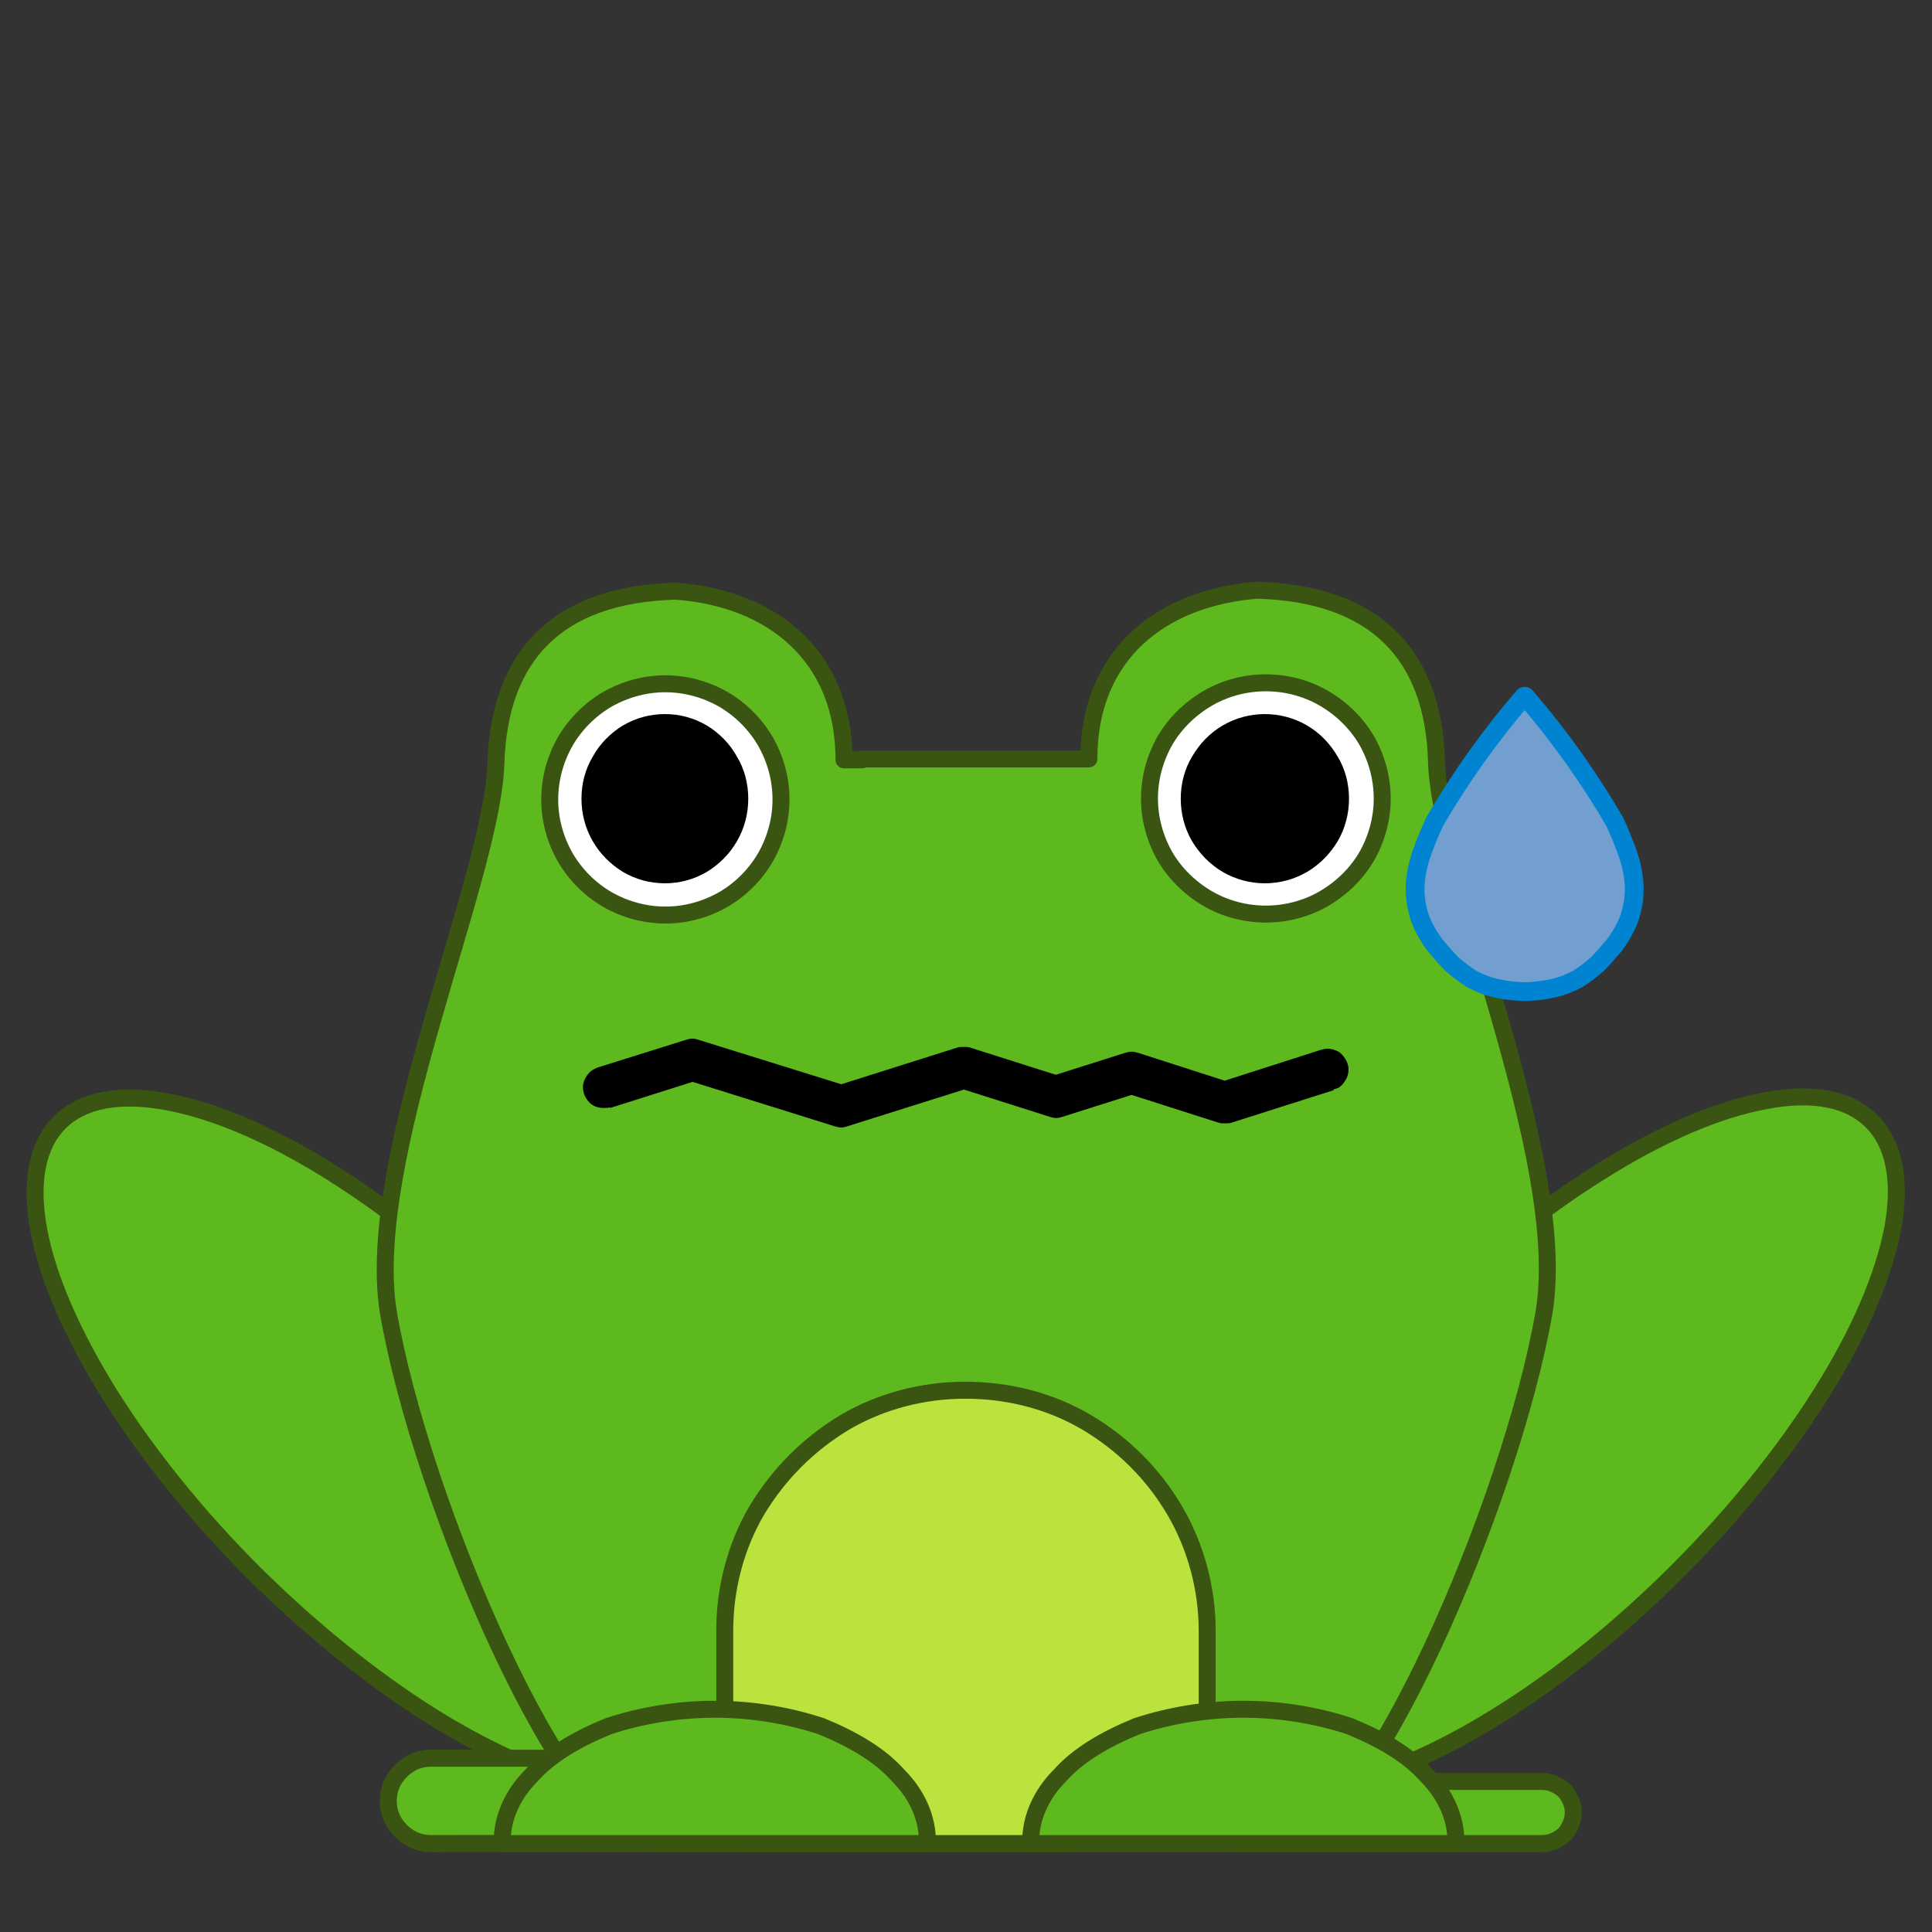 <?xml version="1.0" encoding="UTF-8" standalone="no"?>
<svg
   version="1.2"
   width="200"
   height="200"
   viewBox="0 0 5291.667 5291.667"
   preserveAspectRatio="xMidYMid"
   fill-rule="evenodd"
   stroke-width="28.222"
   stroke-linejoin="round"
   xml:space="preserve"
   id="svg306"
   sodipodi:docname="Frog_disappointed.svg"
   inkscape:export-filename="Frog_disappointed.png"
   inkscape:export-xdpi="96"
   inkscape:export-ydpi="96"
   inkscape:version="1.2.2 (b0a8486, 2022-12-01)"
   xmlns:inkscape="http://www.inkscape.org/namespaces/inkscape"
   xmlns:sodipodi="http://sodipodi.sourceforge.net/DTD/sodipodi-0.dtd"
   xmlns="http://www.w3.org/2000/svg"
   xmlns:svg="http://www.w3.org/2000/svg"
   xmlns:ooo="http://xml.openoffice.org/svg/export"><rect x="0" y="0" width="5291.667" height="5291.667" fill="#333333" stroke="none"/><sodipodi:namedview
   id="namedview308"
   pagecolor="#ffffff"
   bordercolor="#000000"
   borderopacity="0.25"
   inkscape:showpageshadow="2"
   inkscape:pageopacity="0.0"
   inkscape:pagecheckerboard="0"
   inkscape:deskcolor="#d1d1d1"
   inkscape:document-units="mm"
   showgrid="false"
   inkscape:zoom="1.5610417"
   inkscape:cx="75.59055"
   inkscape:cy="76.551446"
   inkscape:window-width="1440"
   inkscape:window-height="847"
   inkscape:window-x="0"
   inkscape:window-y="25"
   inkscape:window-maximized="1"
   inkscape:current-layer="svg306" />
 <defs
   class="ClipPathGroup"
   id="defs138">
  
  <clipPath
   id="presentation_clip_path_shrink"
   clipPathUnits="userSpaceOnUse">
   <rect
   x="4"
   y="4"
   width="3992"
   height="3992"
   id="rect135" />
  </clipPath>
 
  
 
   
  
    
   
     
    
      
      
      
      
      
      
      
      
      
      
      
      
      
     <clipPath
   clipPathUnits="userSpaceOnUse"
   id="clipPath936"><g
     id="g942"><g
       id="g940"><rect
         x="0"
         y="0"
         width="4000"
         height="4000"
         id="rect938" /></g></g></clipPath><clipPath
   clipPathUnits="userSpaceOnUse"
   id="clipPath944"><g
     id="g950"><g
       id="g948"><rect
         x="0"
         y="0"
         width="4000"
         height="4000"
         id="rect946" /></g></g></clipPath><clipPath
   clipPathUnits="userSpaceOnUse"
   id="clipPath952"><g
     id="g958"><g
       id="g956"><rect
         x="0"
         y="0"
         width="4000"
         height="4000"
         id="rect954" /></g></g></clipPath><clipPath
   clipPathUnits="userSpaceOnUse"
   id="clipPath960"><g
     id="g966"><g
       id="g964"><rect
         x="0"
         y="0"
         width="4000"
         height="4000"
         id="rect962" /></g></g></clipPath><clipPath
   clipPathUnits="userSpaceOnUse"
   id="clipPath968"><g
     id="g974"><g
       id="g972"><rect
         x="0"
         y="0"
         width="4000"
         height="4000"
         id="rect970" /></g></g></clipPath><clipPath
   clipPathUnits="userSpaceOnUse"
   id="clipPath976"><g
     id="g982"><g
       id="g980"><rect
         x="0"
         y="0"
         width="4000"
         height="4000"
         id="rect978" /></g></g></clipPath><clipPath
   clipPathUnits="userSpaceOnUse"
   id="clipPath984"><g
     id="g990"><g
       id="g988"><rect
         x="0"
         y="0"
         width="4000"
         height="4000"
         id="rect986" /></g></g></clipPath><clipPath
   clipPathUnits="userSpaceOnUse"
   id="clipPath992"><g
     id="g998"><g
       id="g996"><rect
         x="0"
         y="0"
         width="4000"
         height="4000"
         id="rect994" /></g></g></clipPath><clipPath
   clipPathUnits="userSpaceOnUse"
   id="clipPath1000"><g
     id="g1006"><g
       id="g1004"><rect
         x="0"
         y="0"
         width="4000"
         height="4000"
         id="rect1002" /></g></g></clipPath><clipPath
   clipPathUnits="userSpaceOnUse"
   id="clipPath1008"><g
     id="g1014"><g
       id="g1012"><rect
         x="0"
         y="0"
         width="4000"
         height="4000"
         id="rect1010" /></g></g></clipPath><clipPath
   clipPathUnits="userSpaceOnUse"
   id="clipPath1016"><g
     id="g1022"><g
       id="g1020"><rect
         x="0"
         y="0"
         width="4000"
         height="4000"
         id="rect1018" /></g></g></clipPath><clipPath
   clipPathUnits="userSpaceOnUse"
   id="clipPath1024"><g
     id="g1030"><g
       id="g1028"><rect
         x="0"
         y="0"
         width="4000"
         height="4000"
         id="rect1026" /></g></g></clipPath><clipPath
   clipPathUnits="userSpaceOnUse"
   id="clipPath1032"><g
     id="g1038"><g
       id="g1036"><rect
         x="0"
         y="0"
         width="4000"
         height="4000"
         id="rect1034" /></g></g></clipPath>
  
 
   
  
    
   
     
    
      
      
      
      
      
      
      
      
      
      
      
      
      
      
     <clipPath
   clipPathUnits="userSpaceOnUse"
   id="clipPath1608"><g
     id="g1614"
     transform="translate(5000.5,-1503.61)"><g
       id="g1612"><rect
         x="-5000.5"
         y="1503.61"
         width="4000"
         height="4000"
         id="rect1610" /></g></g></clipPath><clipPath
   clipPathUnits="userSpaceOnUse"
   id="clipPath1616"><g
     id="g1622"
     transform="translate(5000.5,-1503.61)"><g
       id="g1620"><rect
         x="-5000.5"
         y="1503.61"
         width="4000"
         height="4000"
         id="rect1618" /></g></g></clipPath><clipPath
   clipPathUnits="userSpaceOnUse"
   id="clipPath1624"><g
     id="g1630"
     transform="translate(5000.5,-1503.61)"><g
       id="g1628"><rect
         x="-5000.5"
         y="1503.61"
         width="4000"
         height="4000"
         id="rect1626" /></g></g></clipPath><clipPath
   clipPathUnits="userSpaceOnUse"
   id="clipPath1632"><g
     id="g1638"
     transform="translate(5000.5,-1503.61)"><g
       id="g1636"><rect
         x="-5000.5"
         y="1503.61"
         width="4000"
         height="4000"
         id="rect1634" /></g></g></clipPath><clipPath
   clipPathUnits="userSpaceOnUse"
   id="clipPath1640"><g
     id="g1646"
     transform="translate(5000.5,-1503.61)"><g
       id="g1644"><rect
         x="-5000.5"
         y="1503.61"
         width="4000"
         height="4000"
         id="rect1642" /></g></g></clipPath><clipPath
   clipPathUnits="userSpaceOnUse"
   id="clipPath1648"><g
     id="g1654"
     transform="translate(5000.5,-1503.61)"><g
       id="g1652"><rect
         x="-5000.5"
         y="1503.61"
         width="4000"
         height="4000"
         id="rect1650" /></g></g></clipPath><clipPath
   clipPathUnits="userSpaceOnUse"
   id="clipPath1656"><g
     id="g1662"
     transform="translate(5000.5,-1503.61)"><g
       id="g1660"><rect
         x="-5000.5"
         y="1503.61"
         width="4000"
         height="4000"
         id="rect1658" /></g></g></clipPath><clipPath
   clipPathUnits="userSpaceOnUse"
   id="clipPath1664"><g
     id="g1670"
     transform="translate(5000.5,-1503.61)"><g
       id="g1668"><rect
         x="-5000.5"
         y="1503.61"
         width="4000"
         height="4000"
         id="rect1666" /></g></g></clipPath><clipPath
   clipPathUnits="userSpaceOnUse"
   id="clipPath1672"><g
     id="g1678"
     transform="translate(5000.5,-1503.61)"><g
       id="g1676"><rect
         x="-5000.5"
         y="1503.61"
         width="4000"
         height="4000"
         id="rect1674" /></g></g></clipPath><clipPath
   clipPathUnits="userSpaceOnUse"
   id="clipPath1680"><g
     id="g1686"
     transform="translate(5000.5,-1503.61)"><g
       id="g1684"><rect
         x="-5000.5"
         y="1503.61"
         width="4000"
         height="4000"
         id="rect1682" /></g></g></clipPath><clipPath
   clipPathUnits="userSpaceOnUse"
   id="clipPath1688"><g
     id="g1694"
     transform="translate(5000.5,-1503.61)"><g
       id="g1692"><rect
         x="-5000.5"
         y="1503.61"
         width="4000"
         height="4000"
         id="rect1690" /></g></g></clipPath><clipPath
   clipPathUnits="userSpaceOnUse"
   id="clipPath1696"><g
     id="g1702"
     transform="translate(5000.5,-1503.61)"><g
       id="g1700"><rect
         x="-5000.5"
         y="1503.61"
         width="4000"
         height="4000"
         id="rect1698" /></g></g></clipPath><clipPath
   clipPathUnits="userSpaceOnUse"
   id="clipPath1704"><g
     id="g1710"
     transform="translate(5000.5,-1503.61)"><g
       id="g1708"><rect
         x="-5000.5"
         y="1503.61"
         width="4000"
         height="4000"
         id="rect1706" /></g></g></clipPath><clipPath
   clipPathUnits="userSpaceOnUse"
   id="clipPath1712"><g
     id="g1718"
     transform="translate(5000.5,-1503.61)"><g
       id="g1716"><rect
         x="-5000.5"
         y="1503.61"
         width="4000"
         height="4000"
         id="rect1714" /></g></g></clipPath></defs>
 <defs
   class="TextShapeIndex"
   id="defs142">
  <g
   ooo:slide="id1"
   ooo:id-list="id3 id4 id5 id6 id7 id8 id9 id10 id11 id12 id13 id14 id15"
   id="g140" />
 </defs>
 <defs
   class="EmbeddedBulletChars"
   id="defs174">
  <g
   id="bullet-char-template-57356"
   transform="matrix(4.8828125e-4,0,0,-4.8828125e-4,0,0)">
   <path
   d="M 580,1141 1163,571 580,0 -4,571 Z"
   id="path144" />
  </g>
  <g
   id="bullet-char-template-57354"
   transform="matrix(4.8828125e-4,0,0,-4.8828125e-4,0,0)">
   <path
   d="M 8,1128 H 1137 V 0 H 8 Z"
   id="path147" />
  </g>
  <g
   id="bullet-char-template-10146"
   transform="matrix(4.8828125e-4,0,0,-4.8828125e-4,0,0)">
   <path
   d="M 174,0 602,739 174,1481 1456,739 Z M 1358,739 309,1346 659,739 Z"
   id="path150" />
  </g>
  <g
   id="bullet-char-template-10132"
   transform="matrix(4.8828125e-4,0,0,-4.8828125e-4,0,0)">
   <path
   d="M 2015,739 1276,0 H 717 l 543,543 H 174 v 393 h 1086 l -543,545 h 557 z"
   id="path153" />
  </g>
  <g
   id="bullet-char-template-10007"
   transform="matrix(4.8828125e-4,0,0,-4.8828125e-4,0,0)">
   <path
   d="m 0,-2 c -7,16 -16,29 -25,39 l 381,530 c -94,256 -141,385 -141,387 0,25 13,38 40,38 9,0 21,-2 34,-5 21,4 42,12 65,25 l 27,-13 111,-251 280,301 64,-25 24,25 c 21,-10 41,-24 62,-43 C 886,937 835,863 770,784 769,783 710,716 594,584 L 774,223 c 0,-27 -21,-55 -63,-84 l 16,-20 C 717,90 699,76 672,76 641,76 570,178 457,381 L 164,-76 c -22,-34 -53,-51 -92,-51 -42,0 -63,17 -64,51 -7,9 -10,24 -10,44 0,9 1,19 2,30 z"
   id="path156" />
  </g>
  <g
   id="bullet-char-template-10004"
   transform="matrix(4.8828125e-4,0,0,-4.8828125e-4,0,0)">
   <path
   d="M 285,-33 C 182,-33 111,30 74,156 52,228 41,333 41,471 c 0,78 14,145 41,201 34,71 87,106 158,106 53,0 88,-31 106,-94 l 23,-176 c 8,-64 28,-97 59,-98 l 735,706 c 11,11 33,17 66,17 42,0 63,-15 63,-46 V 965 c 0,-36 -10,-64 -30,-84 L 442,47 C 390,-6 338,-33 285,-33 Z"
   id="path159" />
  </g>
  <g
   id="bullet-char-template-9679"
   transform="matrix(4.8828125e-4,0,0,-4.8828125e-4,0,0)">
   <path
   d="M 813,0 C 632,0 489,54 383,161 276,268 223,411 223,592 c 0,181 53,324 160,431 106,107 249,161 430,161 179,0 323,-54 432,-161 108,-107 162,-251 162,-431 0,-180 -54,-324 -162,-431 C 1136,54 992,0 813,0 Z"
   id="path162" />
  </g>
  <g
   id="bullet-char-template-8226"
   transform="matrix(4.8828125e-4,0,0,-4.8828125e-4,0,0)">
   <path
   d="m 346,457 c -73,0 -137,26 -191,78 -54,51 -81,114 -81,188 0,73 27,136 81,188 54,52 118,78 191,78 73,0 134,-26 185,-79 51,-51 77,-114 77,-187 0,-75 -25,-137 -76,-188 -50,-52 -112,-78 -186,-78 z"
   id="path165" />
  </g>
  <g
   id="bullet-char-template-8211"
   transform="matrix(4.8828125e-4,0,0,-4.8828125e-4,0,0)">
   <path
   d="M -4,459 H 1135 V 606 H -4 Z"
   id="path168" />
  </g>
  <g
   id="bullet-char-template-61548"
   transform="matrix(4.8828125e-4,0,0,-4.8828125e-4,0,0)">
   <path
   d="m 173,740 c 0,163 58,303 173,419 116,115 255,173 419,173 163,0 302,-58 418,-173 116,-116 174,-256 174,-419 0,-163 -58,-303 -174,-418 C 1067,206 928,148 765,148 601,148 462,206 346,322 231,437 173,577 173,740 Z"
   id="path171" />
  </g>
 </defs>
 
 <g
   class="com.sun.star.drawing.CustomShape"
   id="g188"
   clip-path="url(#clipPath1032)"
   transform="matrix(1.328,0,0,1.328,-10.927,288.536)">
       <g
   id="id3">
        
        <path
   fill="#5eb91e"
   stroke="none"
   d="m 1060,2498 c 116,116 219,243 296,367 78,124 129,241 147,340 18,98 3,174 -44,221 -46,46 -122,61 -221,43 -98,-19 -215,-69 -340,-147 C 774,3244 648,3142 531,3026 414,2909 312,2782 234,2658 157,2534 106,2417 88,2319 c -18,-99 -3,-175 43,-221 47,-47 123,-61 221,-43 99,18 216,68 340,146 124,78 251,180 368,297 z"
   id="path183" />
        <path
   fill="none"
   stroke="#395511"
   stroke-width="35"
   stroke-linejoin="round"
   d="m 1060,2498 c 116,116 219,243 296,367 78,124 129,241 147,340 18,98 3,174 -44,221 -46,46 -122,61 -221,43 -98,-19 -215,-69 -340,-147 C 774,3244 648,3142 531,3026 414,2909 312,2782 234,2658 157,2534 106,2417 88,2319 c -18,-99 -3,-175 43,-221 47,-47 123,-61 221,-43 99,18 216,68 340,146 124,78 251,180 368,297 z"
   id="path185" />
       </g>
      </g><g
   class="com.sun.star.drawing.CustomShape"
   id="g197"
   clip-path="url(#clipPath1024)"
   transform="matrix(1.328,0,0,1.328,-10.927,288.536)">
       <g
   id="id4">
        
        <path
   fill="#5eb91e"
   stroke="none"
   d="m 897,3409 v 0 c -15,0 -31,4 -44,12 -13,8 -24,19 -32,32 -8,13 -12,29 -12,44 v -1 1 c 0,15 4,31 12,44 8,13 19,24 32,32 13,8 29,12 44,12 l 519,-1 v 1 c 15,0 31,-4 44,-12 13,-8 24,-19 32,-32 8,-13 12,-29 12,-44 v -1 1 0 c 0,-15 -4,-31 -12,-44 -8,-13 -19,-24 -32,-32 -13,-8 -29,-12 -44,-12 z"
   id="path192" />
        <path
   fill="none"
   stroke="#395511"
   stroke-width="35"
   stroke-linejoin="round"
   d="m 897,3409 v 0 c -15,0 -31,4 -44,12 -13,8 -24,19 -32,32 -8,13 -12,29 -12,44 v -1 1 c 0,15 4,31 12,44 8,13 19,24 32,32 13,8 29,12 44,12 l 519,-1 v 1 c 15,0 31,-4 44,-12 13,-8 24,-19 32,-32 8,-13 12,-29 12,-44 v -1 1 0 c 0,-15 -4,-31 -12,-44 -8,-13 -19,-24 -32,-32 -13,-8 -29,-12 -44,-12 z"
   id="path194" />
       </g>
      </g><g
   class="com.sun.star.drawing.CustomShape"
   id="g206"
   clip-path="url(#clipPath1016)"
   transform="matrix(1.328,0,0,1.328,-10.927,288.536)">
       <g
   id="id5">
        
        <path
   fill="#5eb91e"
   stroke="none"
   d="m 2942,2495 c -116,117 -218,243 -296,367 -78,124 -129,241 -147,340 -18,98 -4,174 42,220 47,47 123,62 221,43 98,-18 215,-68 339,-146 124,-77 251,-180 367,-296 117,-117 219,-243 297,-367 78,-124 128,-241 147,-340 18,-98 3,-174 -43,-220 -46,-47 -122,-62 -220,-43 -98,18 -215,68 -339,146 -124,77 -251,180 -368,296 z"
   id="path201" />
        <path
   fill="none"
   stroke="#395511"
   stroke-width="35"
   stroke-linejoin="round"
   d="m 2942,2495 c -116,117 -218,243 -296,367 -78,124 -129,241 -147,340 -18,98 -4,174 42,220 47,47 123,62 221,43 98,-18 215,-68 339,-146 124,-77 251,-180 367,-296 117,-117 219,-243 297,-367 78,-124 128,-241 147,-340 18,-98 3,-174 -43,-220 -46,-47 -122,-62 -220,-43 -98,18 -215,68 -339,146 -124,77 -251,180 -368,296 z"
   id="path203" />
       </g>
      </g><g
   class="com.sun.star.drawing.CustomShape"
   id="g215"
   clip-path="url(#clipPath1008)"
   transform="matrix(1.328,0,0,1.328,-10.927,288.536)">
       <g
   id="id6">
        
        <path
   fill="#5eb91e"
   stroke="none"
   d="m 3189,3457 v 0 c 11,0 22,3 32,9 10,5 18,13 23,23 6,10 9,21 9,32 v 0 0 c 0,11 -3,22 -9,32 -5,10 -13,18 -23,23 -10,6 -21,9 -32,9 h -633 v 0 c -11,0 -22,-3 -32,-9 -10,-5 -18,-13 -23,-23 -6,-10 -9,-21 -9,-32 v 0 0 0 c 0,-11 3,-22 9,-32 5,-10 13,-18 23,-23 10,-6 21,-9 32,-9 z"
   id="path210" />
        <path
   fill="none"
   stroke="#395511"
   stroke-width="35"
   stroke-linejoin="round"
   d="m 3189,3457 v 0 c 11,0 22,3 32,9 10,5 18,13 23,23 6,10 9,21 9,32 v 0 0 c 0,11 -3,22 -9,32 -5,10 -13,18 -23,23 -10,6 -21,9 -32,9 h -633 v 0 c -11,0 -22,-3 -32,-9 -10,-5 -18,-13 -23,-23 -6,-10 -9,-21 -9,-32 v 0 0 0 c 0,-11 3,-22 9,-32 5,-10 13,-18 23,-23 10,-6 21,-9 32,-9 z"
   id="path212" />
       </g>
      </g><g
   class="com.sun.star.drawing.ClosedBezierShape"
   id="g224"
   clip-path="url(#clipPath1000)"
   transform="matrix(1.328,0,0,1.328,-10.927,288.536)">
       <g
   id="id7">
        
        <path
   fill="#5eb91e"
   stroke="none"
   d="m 1031,1357 c 7,-222 126,-348 370,-355 199,14 348,133 348,348 h 37 v -2 h 468 c 0,-215 148,-332 347,-348 244,7 364,133 370,354 7,237 273,816 222,1134 -67,390 -370,1095 -541,1095 h -436 v 2 h -866 c -171,0 -474,-704 -541,-1097 -50,-316 215,-894 222,-1131 z"
   id="path219" />
        <path
   fill="none"
   stroke="#395511"
   stroke-width="35"
   stroke-linejoin="round"
   d="m 1031,1357 c 7,-222 126,-348 370,-355 199,14 348,133 348,348 h 37 v -2 h 468 c 0,-215 148,-332 347,-348 244,7 364,133 370,354 7,237 273,816 222,1134 -67,390 -370,1095 -541,1095 h -436 v 2 h -866 c -171,0 -474,-704 -541,-1097 -50,-316 215,-894 222,-1131 z"
   id="path221" />
       </g>
      </g><g
   class="com.sun.star.drawing.CustomShape"
   id="g233"
   clip-path="url(#clipPath992)"
   transform="matrix(1.328,0,0,1.328,-10.927,288.536)">
       <g
   id="id8">
        
        <path
   fill="#ffffff"
   stroke="none"
   d="m 2379,1430 c 0,41 11,82 32,119 21,36 52,66 88,87 36,21 78,32 120,32 42,0 84,-11 120,-32 36,-21 67,-51 88,-87 21,-37 32,-78 32,-119 0,-42 -11,-83 -32,-120 -21,-36 -52,-66 -88,-87 -36,-21 -78,-32 -120,-32 -42,0 -84,11 -120,32 -36,21 -67,51 -88,87 -21,37 -32,78 -32,119 z"
   id="path228" />
        <path
   fill="none"
   stroke="#395511"
   stroke-width="35"
   stroke-linejoin="round"
   d="m 2379,1430 c 0,41 11,82 32,119 21,36 52,66 88,87 36,21 78,32 120,32 42,0 84,-11 120,-32 36,-21 67,-51 88,-87 21,-37 32,-78 32,-119 0,-42 -11,-83 -32,-120 -21,-36 -52,-66 -88,-87 -36,-21 -78,-32 -120,-32 -42,0 -84,11 -120,32 -36,21 -67,51 -88,87 -21,37 -32,78 -32,119 z"
   id="path230" />
       </g>
      </g><g
   class="com.sun.star.drawing.CustomShape"
   id="g242"
   clip-path="url(#clipPath984)"
   transform="matrix(1.328,0,0,1.328,-10.927,288.536)">
       <g
   id="id9">
        
        <path
   fill="#000000"
   stroke="none"
   d="m 2461,1430 c 0,28 7,55 21,79 14,23 33,43 57,57 24,14 51,21 78,21 27,0 54,-7 78,-21 24,-14 43,-34 57,-57 14,-24 21,-51 21,-79 0,-28 -7,-55 -21,-78 -14,-24 -33,-44 -57,-58 -24,-14 -51,-21 -78,-21 -27,0 -54,7 -78,21 -24,14 -43,34 -57,58 -14,23 -21,50 -21,78 z"
   id="path237" />
        <path
   fill="none"
   stroke="#000000"
   stroke-width="35"
   stroke-linejoin="round"
   d="m 2461,1430 c 0,28 7,55 21,79 14,23 33,43 57,57 24,14 51,21 78,21 27,0 54,-7 78,-21 24,-14 43,-34 57,-57 14,-24 21,-51 21,-79 0,-28 -7,-55 -21,-78 -14,-24 -33,-44 -57,-58 -24,-14 -51,-21 -78,-21 -27,0 -54,7 -78,21 -24,14 -43,34 -57,58 -14,23 -21,50 -21,78 z"
   id="path239" />
       </g>
      </g><g
   class="com.sun.star.drawing.CustomShape"
   id="g251"
   clip-path="url(#clipPath976)"
   transform="matrix(1.328,0,0,1.328,-10.927,288.536)">
       <g
   id="id10">
        
        <path
   fill="#ffffff"
   stroke="none"
   d="m 1619,1432 c 0,41 -11,82 -32,119 -21,36 -51,66 -87,87 -37,21 -78,32 -119,32 -42,0 -83,-11 -120,-32 -36,-21 -66,-51 -87,-87 -21,-37 -32,-78 -32,-119 0,-42 11,-83 32,-120 21,-36 51,-66 87,-87 37,-21 78,-32 119,-32 42,0 83,11 120,32 36,21 66,51 87,87 21,37 32,78 32,119 z"
   id="path246" />
        <path
   fill="none"
   stroke="#395511"
   stroke-width="35"
   stroke-linejoin="round"
   d="m 1619,1432 c 0,41 -11,82 -32,119 -21,36 -51,66 -87,87 -37,21 -78,32 -119,32 -42,0 -83,-11 -120,-32 -36,-21 -66,-51 -87,-87 -21,-37 -32,-78 -32,-119 0,-42 11,-83 32,-120 21,-36 51,-66 87,-87 37,-21 78,-32 119,-32 42,0 83,11 120,32 36,21 66,51 87,87 21,37 32,78 32,119 z"
   id="path248" />
       </g>
      </g><g
   class="com.sun.star.drawing.CustomShape"
   id="g260"
   clip-path="url(#clipPath968)"
   transform="matrix(1.328,0,0,1.328,-10.927,288.536)">
       <g
   id="id11">
        <rect
   class="BoundingBox"
   stroke="none"
   fill="none"
   x="1207"
   y="1255"
   width="346"
   height="351"
   id="rect253" />
        <path
   fill="#000000"
   stroke="none"
   d="m 1534,1430 c 0,28 -7,55 -21,79 -13,23 -33,43 -56,57 -24,14 -50,21 -77,21 -28,0 -54,-7 -78,-21 -23,-14 -43,-34 -56,-57 -14,-24 -21,-51 -21,-79 0,-28 7,-55 21,-78 13,-24 33,-44 56,-58 24,-14 50,-21 78,-21 27,0 53,7 77,21 23,14 43,34 56,58 14,23 21,50 21,78 z"
   id="path255" />
        <path
   fill="none"
   stroke="#000000"
   stroke-width="35"
   stroke-linejoin="round"
   d="m 1534,1430 c 0,28 -7,55 -21,79 -13,23 -33,43 -56,57 -24,14 -50,21 -77,21 -28,0 -54,-7 -78,-21 -23,-14 -43,-34 -56,-57 -14,-24 -21,-51 -21,-79 0,-28 7,-55 21,-78 13,-24 33,-44 56,-58 24,-14 50,-21 78,-21 27,0 53,7 77,21 23,14 43,34 56,58 14,23 21,50 21,78 z"
   id="path257" />
       </g>
      </g><g
   class="com.sun.star.drawing.ClosedBezierShape"
   id="g278"
   clip-path="url(#clipPath952)"
   transform="matrix(1.328,0,0,1.328,-10.927,288.536)">
       <g
   id="id13">
        
        <path
   fill="#bbe33d"
   stroke="none"
   d="m 1999,2650 c 89,0 175,22 250,66 76,45 138,107 182,182 44,75 67,162 67,248 v 284 c 0,53 -9,104 -25,153 h -257 v 2 h -689 c -15,-49 -24,-102 -24,-155 v -284 c 0,-86 22,-173 66,-248 45,-75 107,-137 182,-182 75,-44 162,-66 248,-66 z"
   id="path273" />
        <path
   fill="none"
   stroke="#395511"
   stroke-width="35"
   stroke-linejoin="round"
   d="m 1999,2650 c 89,0 175,22 250,66 76,45 138,107 182,182 44,75 67,162 67,248 v 284 c 0,53 -9,104 -25,153 h -257 v 2 h -689 c -15,-49 -24,-102 -24,-155 v -284 c 0,-86 22,-173 66,-248 45,-75 107,-137 182,-182 75,-44 162,-66 248,-66 z"
   id="path275" />
       </g>
      </g><g
   class="com.sun.star.drawing.ClosedBezierShape"
   id="g287"
   clip-path="url(#clipPath944)"
   transform="matrix(1.328,0,0,1.328,-10.927,288.536)"
   style="display:inline">
       <g
   id="id14">
        
        <path
   fill="#5eb91e"
   stroke="none"
   d="m 1044,3585 c 0,0 0,-2 0,-5 0,-46 20,-95 60,-135 37,-42 93,-75 159,-102 67,-22 142,-35 220,-35 77,0 152,13 219,35 66,27 122,60 159,102 40,40 60,89 60,135 0,3 0,5 0,5 z"
   id="path282" />
        <path
   fill="none"
   stroke="#395511"
   stroke-width="35"
   stroke-linejoin="round"
   d="m 1044,3585 v -5 c 0,-46 20,-95 60,-135 37,-42 93,-75 159,-102 67,-22 142,-35 220,-35 77,0 152,13 219,35 66,27 122,60 159,102 40,40 60,89 60,135 v 5 z"
   id="path284" />
       </g>
      </g><g
   class="com.sun.star.drawing.ClosedBezierShape"
   id="g296"
   clip-path="url(#clipPath936)"
   transform="matrix(1.328,0,0,1.328,-10.927,288.536)">
       <g
   id="id15">
        
        <path
   fill="#5eb91e"
   stroke="none"
   d="m 2134,3585 c 0,0 0,-2 0,-5 0,-46 20,-95 60,-135 37,-42 93,-75 159,-102 67,-22 142,-35 220,-35 77,0 152,13 219,35 66,27 122,60 159,102 40,40 60,89 60,135 0,3 0,5 0,5 z"
   id="path291"
   style="display:inline" />
        <path
   fill="none"
   stroke="#395511"
   stroke-width="35"
   stroke-linejoin="round"
   d="m 2134,3585 v -5 c 0,-46 20,-95 60,-135 37,-42 93,-75 159,-102 67,-22 142,-35 220,-35 77,0 152,13 219,35 66,27 122,60 159,102 40,40 60,89 60,135 v 5 z"
   id="path293"
   style="display:inline" />
       </g>
      </g>
   
  
<g
   class="com.sun.star.drawing.ClosedBezierShape"
   id="g546"
   transform="matrix(1.471,0,0,1.471,-441.482,253.874)"
   clip-path="url(#clipPath1616)">
       <g
   id="id15-2">
        <rect
   class="BoundingBox"
   stroke="none"
   fill="none"
   x="2917"
   y="1106"
   width="445"
   height="587"
   id="rect539" />
        <path
   fill="#729fcf"
   stroke="none"
   d="m 3139,1124 c 1,0 1,0 1,0 l 1,1 c 63,73 119,152 166,233 9,20 18,41 25,62 7,21 11,43 11,64 0,17 -3,33 -8,50 -6,17 -15,34 -28,52 -12,14 -22,26 -33,37 -12,10 -23,19 -36,27 -13,7 -27,13 -44,17 -16,4 -34,6 -55,7 -21,-1 -39,-3 -55,-7 -17,-4 -31,-10 -44,-17 -13,-8 -24,-17 -36,-27 -11,-11 -21,-23 -33,-37 -13,-18 -22,-35 -28,-52 -5,-17 -8,-33 -8,-50 0,-21 4,-43 11,-64 7,-21 16,-42 25,-62 47,-81 103,-160 166,-233 l 1,-1 z"
   id="path541" />
        <path
   fill="none"
   stroke="#0084d1"
   stroke-width="35"
   stroke-linejoin="round"
   d="m 3139,1124 h 1 l 1,1 c 63,73 119,152 166,233 9,20 18,41 25,62 7,21 11,43 11,64 0,17 -3,33 -8,50 -6,17 -15,34 -28,52 -12,14 -22,26 -33,37 -12,10 -23,19 -36,27 -13,7 -27,13 -44,17 -16,4 -34,6 -55,7 -21,-1 -39,-3 -55,-7 -17,-4 -31,-10 -44,-17 -13,-8 -24,-17 -36,-27 -11,-11 -21,-23 -33,-37 -13,-18 -22,-35 -28,-52 -5,-17 -8,-33 -8,-50 0,-21 4,-43 11,-64 7,-21 16,-42 25,-62 47,-81 103,-160 166,-233 l 1,-1 z"
   id="path543" />
       </g>
      </g><g
   class="com.sun.star.drawing.ClosedBezierShape"
   id="g553"
   transform="matrix(1.623,0,0,1.623,-620.347,-558.695)"
   clip-path="url(#clipPath1608)">
       <g
   id="id16">
        <rect
   class="BoundingBox"
   stroke="none"
   fill="none"
   x="1366"
   y="2097"
   width="1293"
   height="151"
   id="rect548" />
        <path
   fill="#000000"
   stroke="none"
   d="m 1412,2214 -1,-1 c -3,1 -6,1 -10,1 -6,0 -12,-1 -17,-4 -6,-3 -10,-8 -13,-13 -3,-5 -5,-11 -5,-18 0,-6 2,-12 5,-17 3,-5 7,-10 13,-13 2,-1 4,-2 6,-3 l 150,-47 c 3,-1 7,-2 11,-2 3,0 7,1 10,2 l 241,75 196,-62 c 3,-1 7,-1 11,-1 3,0 7,0 10,1 l 145,46 117,-37 c 4,-1 7,-2 11,-2 4,0 7,1 11,2 l 146,47 162,-52 c 4,-1 8,-2 12,-2 6,0 12,2 18,5 5,3 9,8 12,13 3,5 5,11 5,17 0,7 -2,13 -5,18 -3,5 -7,10 -12,13 -3,1 -6,2 -9,3 l 1,1 -173,55 c -3,1 -7,1 -11,1 -3,0 -7,0 -10,-1 l -147,-47 -117,37 c -3,1 -7,2 -11,2 -3,0 -7,-1 -10,-2 l -145,-46 -197,62 c -3,1 -7,2 -10,2 -4,0 -7,-1 -11,-2 l -240,-75 z"
   id="path550" />
       </g>
      </g>
   
  </svg>
